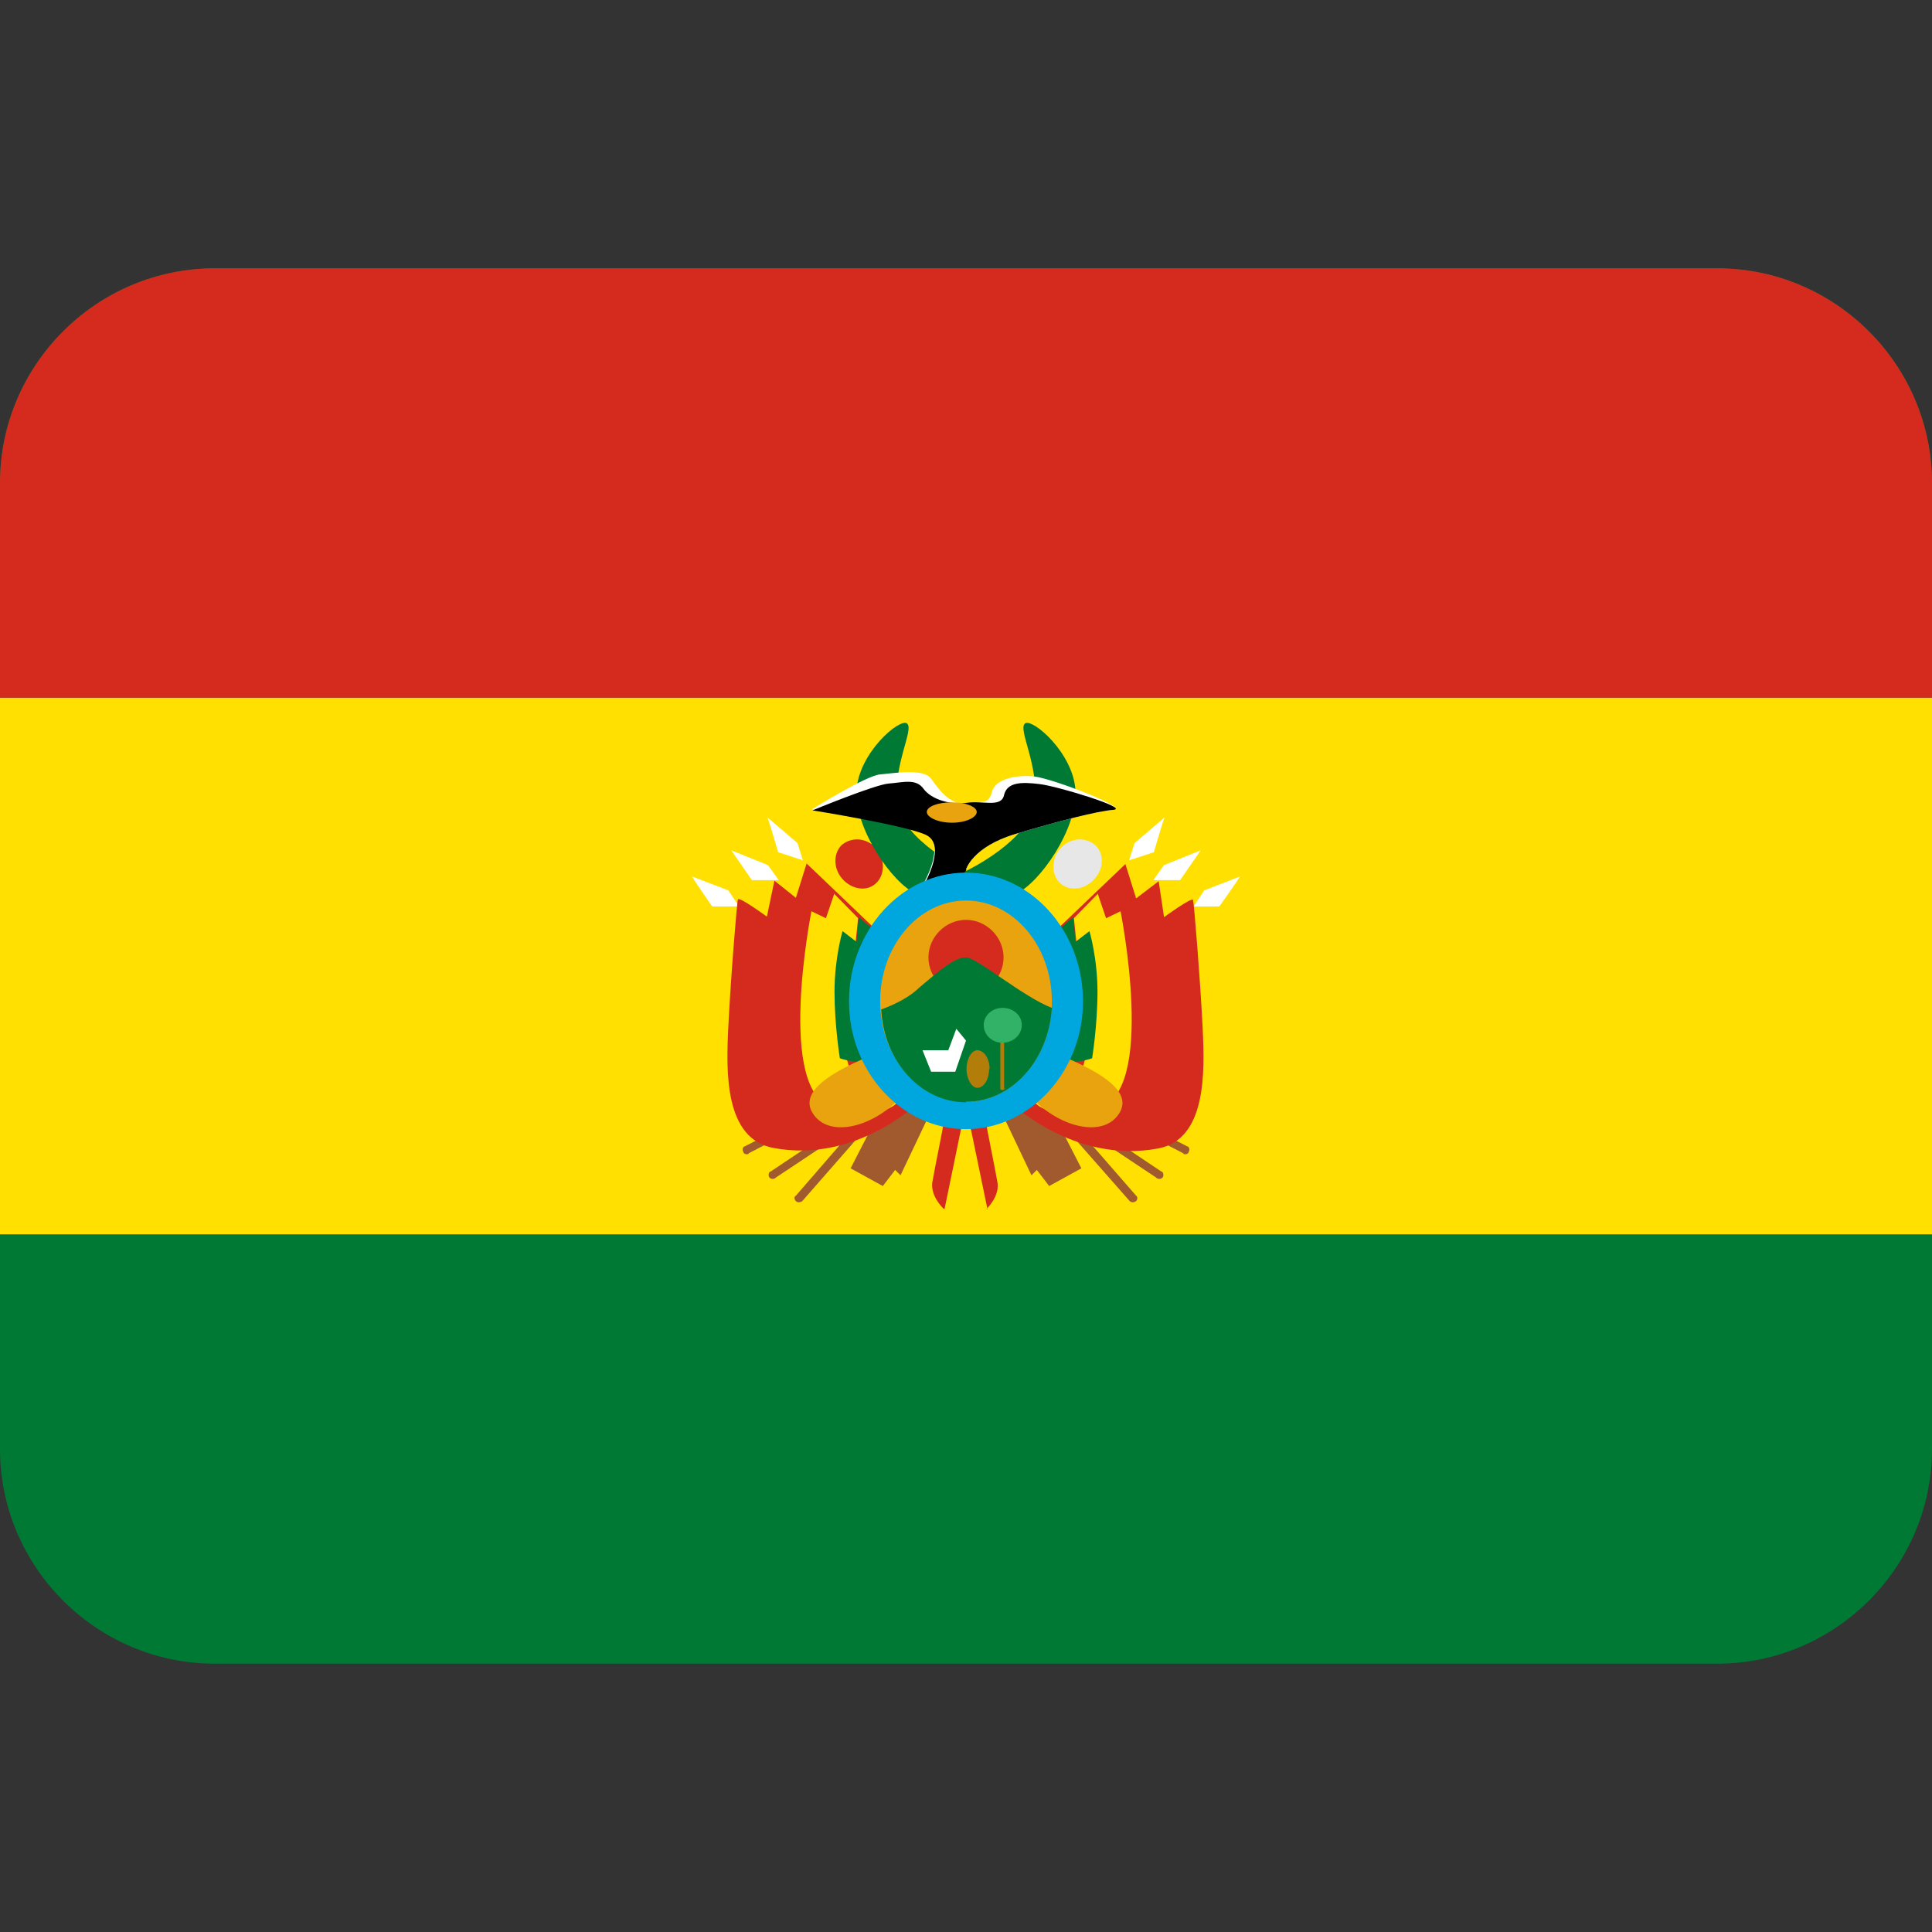 <svg xmlns="http://www.w3.org/2000/svg" viewBox="0 0 45 45" enable-background="new 0 0 45 45"><rect x="0" y="0" width="45" height="45" fill="#333333" stroke="none"/><defs><clipPath id="a"><path d="M0 36h36V0H0v36z"/></clipPath></defs><g><g><g clip-path="url(#a)" transform="matrix(1.25 0 0 -1.25 0 45)"><g><path fill="#007934" d="M36 9c0-2.2-1.8-4-4-4H4C1.8 5 0 6.8 0 9v18c0 2.2 1.8 4 4 4h28c2.2 0 4-1.8 4-4V9z"/></g><path fill="#ffe000" d="M36 13H0v10h36V13z"/><g><path fill="#d52b1e" d="M32 31H4c-2.2 0-4-1.8-4-4v-4h36v4c0 2.2-1.8 4-4 4"/></g><g><path fill="#fff" d="M12.9 19.66c.03-.06.37-.55.37-.55h.5l-.2.3-.68.26z"/></g><g><path fill="#fff" d="M13.63 20.15c.04-.06.38-.55.38-.55h.5l-.2.28-.67.27z"/></g><g><path fill="#fff" d="M14.3 20.77c.03-.07.2-.65.2-.65l.46-.15-.1.32-.55.47z"/></g><g><path fill="#a05a2d" d="M13.95 14.5c-.04-.02-.1 0-.1.04-.03.04 0 .1.03.1l2.47 1.27c.03.03.08 0 .1-.03.02-.04 0-.1-.03-.1l-2.47-1.27z"/></g><g><path fill="#a05a2d" d="M14.45 14.05c-.04-.03-.1-.02-.12.02-.02.04 0 .1.03.1l2.3 1.54c.04.04.1.03.12 0 .02-.05 0-.1-.02-.12l-2.3-1.53z"/></g><g><path fill="#a05a2d" d="M14.95 13.62c-.03-.03-.1-.03-.12 0-.03.03-.04.08 0 .1l1.82 2.1c.03.02.1.03.12 0 .03-.03.04-.08 0-.12l-1.82-2.08z"/></g><g><path fill="#a05a2d" d="M17.35 15.3l-.57-1.2-.1.1-.23-.3-.6.33.75 1.46.75-.4z"/></g><g><path fill="#d52b1e" d="M17.6 13.47l.4 1.94-.04 1.7-2.93 2.8-.2-.64-.4.32-.14-.67s-.52.38-.54.32c-.02-.06-.14-1.55-.18-2.4-.04-.82-.07-2.06.84-2.23 1.58-.3 2.77.9 2.77.9s.37-.38.4-.44c0-.06-.15-.77-.2-1.06-.07-.28.2-.53.2-.53"/></g><g><path fill="#ffe000" d="M15.55 19.36l-.16-.47-.27.13s-.68-3.4.42-3.66c1.1-.27 1.23.18 1.23.18l-.53.7-.4-.17s-.2.53-.2 1.24c0 .64.1 1.27.1 1.27l.2-.16.05.47-.45.46z"/></g><g><path fill="#007934" d="M16.68 18.34l-.68.57-.04-.46-.26.2s-.15-.5-.15-1.13c0-.63.1-1.24.1-1.24s.46-.16.7 0c.24.17.33 2.08.33 2.08"/></g><g><path fill="#e8a30f" d="M16.45 16.43c-.52-.23-1.6-.64-1.32-1.15.28-.5 1.12-.3 1.65.27.53.57-.33.88-.33.88"/></g><g><path fill="#fff" d="M23.1 19.66c-.03-.06-.38-.55-.38-.55h-.48l.2.3.67.26z"/></g><g><path fill="#fff" d="M22.37 20.15c-.04-.06-.38-.55-.38-.55h-.5l.2.28.67.27z"/></g><g><path fill="#fff" d="M21.7 20.77c-.03-.07-.2-.65-.2-.65l-.46-.15.1.32.55.47z"/></g><g><path fill="#a05a2d" d="M22.05 14.5c.04-.02.1 0 .1.04.03.04 0 .1-.03.1l-2.47 1.27c-.04.03-.08 0-.1-.03-.03-.04 0-.1.03-.1l2.47-1.27z"/></g><g><path fill="#a05a2d" d="M21.55 14.05c.04-.03.1-.02.12.02.02.04 0 .1-.03.1l-2.3 1.54c-.04.04-.1.03-.12 0-.02-.05 0-.1.02-.12l2.3-1.53z"/></g><g><path fill="#a05a2d" d="M21.05 13.62c.03-.03.08-.03.12 0 .03.03.03.08 0 .1l-1.83 2.1c-.02.02-.08.03-.1 0-.04-.03-.05-.08-.02-.12l1.83-2.08z"/></g><g><path fill="#a05a2d" d="M18.65 15.3l.57-1.2.1.1.23-.3.6.33-.75 1.46-.75-.4z"/></g><g><path fill="#d52b1e" d="M18.4 13.47L18 15.4l.04 1.7 2.93 2.8.2-.64.42.32.1-.67s.52.38.54.32c.02-.06.14-1.55.18-2.4.04-.82.07-2.06-.83-2.23-1.6-.3-2.8.9-2.8.9s-.37-.38-.4-.44c0-.06.15-.77.2-1.06.07-.28-.2-.53-.2-.53"/></g><g><path fill="#ffe000" d="M20.45 19.36l.16-.47.27.13s.68-3.4-.42-3.66c-1.1-.27-1.23.18-1.23.18l.53.7.4-.17s.2.53.2 1.24c0 .64-.1 1.27-.1 1.27l-.2-.16-.05.47.45.46z"/></g><g><path fill="#007934" d="M19.32 18.34l.68.57.04-.46.26.2s.15-.5.15-1.13c0-.63-.1-1.24-.1-1.24s-.46-.16-.7 0c-.25.17-.33 2.08-.33 2.08"/></g><g><path fill="#e8a30f" d="M19.55 16.43c.52-.23 1.6-.64 1.32-1.15-.28-.5-1.12-.3-1.65.27-.53.57.33.88.33.88"/></g><g><path fill="#d52b1e" d="M16.33 20.18c.17-.2.16-.5-.02-.65-.17-.15-.45-.1-.62.1-.17.2-.16.48 0 .63.2.16.48.12.65-.08"/></g><g><path fill="#e7e7e7" d="M19.75 20.18c-.17-.2-.16-.5.02-.65.18-.15.46-.1.63.1.18.2.17.48 0 .63-.2.16-.48.12-.65-.08"/></g><g><path fill="#007934" d="M18 19.03v.74s-1.2.57-1.28 1.28c-.08.7.32 1.36.18 1.47-.14.1-.9-.55-.94-1.25-.04-.7.66-1.73 1.12-1.93.46-.2.92-.3.92-.3"/></g><g><path fill="#007934" d="M18 19.03v.74s1.2.57 1.28 1.28c.08.7-.32 1.36-.18 1.47.14.1.9-.55.94-1.25.04-.7-.66-1.73-1.12-1.93-.46-.2-.92-.3-.92-.3"/></g><g><path fill="#fff" d="M18 19.8s.12.42.92.66c.8.24 1.54.43 1.83.45.3.03-1.13.58-1.47.62-.33.04-.75-.04-.8-.3-.07-.23-.17-.15-.48-.2-.3-.03-.5.25-.65.46-.14.2-.7.1-.95.08-.26-.02-1.27-.65-1.27-.65s1.75-.28 2.12-.46c.36-.18.02-.84-.1-1.02-.1-.18.62.06.85.37"/></g><g><path d="M18 19.8s.12.42.92.66c.8.24 1.54.43 1.83.45.3.03-1.04.44-1.38.48-.33.04-.6.04-.66-.2-.05-.25-.4-.1-.7-.15-.3-.04-.65.06-.8.26-.14.2-.38.12-.65.1-.26-.02-1.42-.5-1.42-.5s1.75-.28 2.12-.46c.36-.18.02-.84-.1-1.02-.1-.18.62.06.85.37"/></g><g><path fill="#00a6de" d="M15.82 17.34c0 1.32.98 2.4 2.18 2.4 1.2 0 2.18-1.08 2.18-2.4 0-1.3-.98-2.38-2.18-2.38-1.2 0-2.18 1.07-2.18 2.38"/></g><g><path fill="#e8a30f" d="M16.4 17.34c0 1.04.72 1.88 1.6 1.88.88 0 1.6-.84 1.6-1.88 0-1.03-.72-1.87-1.6-1.87-.88 0-1.6.84-1.6 1.87"/></g><g><path fill="#d52b1e" d="M17.3 18.16c0 .38.32.7.7.7.38 0 .7-.32.7-.7 0-.38-.32-.7-.7-.7-.38 0-.7.32-.7.7"/></g><g><path fill="#007934" d="M18 15.47c.85 0 1.54.77 1.6 1.75-.53.2-1.4.94-1.6.94-.22 0-.5-.25-.88-.57-.18-.18-.48-.32-.7-.4.05-.97.74-1.73 1.58-1.73"/></g><g><path fill="#e8a30f" d="M18.2 20.87c0-.1-.2-.2-.46-.2s-.47.1-.47.2.2.18.47.18c.25 0 .46-.08.46-.18"/></g><g><path fill="#fff" d="M17.2 16.43h.47l.15.4.18-.22-.2-.58h-.45l-.16.4z"/></g><g><path fill="#b37d0a" d="M18.43 16.08c0-.2-.1-.35-.22-.35-.1 0-.2.16-.2.35 0 .2.1.35.2.35.13 0 .23-.16.23-.35"/></g><g><path fill="#b37d0a" d="M18.73 15.73c0-.02-.02-.04-.04-.04-.03 0-.05 0-.05.03v1.06c0 .02.02.03.04.03 0 0 .03 0 .03-.04v-1.07z"/></g><g><path fill="#32b266" d="M19.04 16.9c0-.18-.16-.33-.36-.33-.2 0-.35.15-.35.33 0 .18.16.32.35.32.2 0 .36-.14.36-.32"/></g></g></g></g></svg>